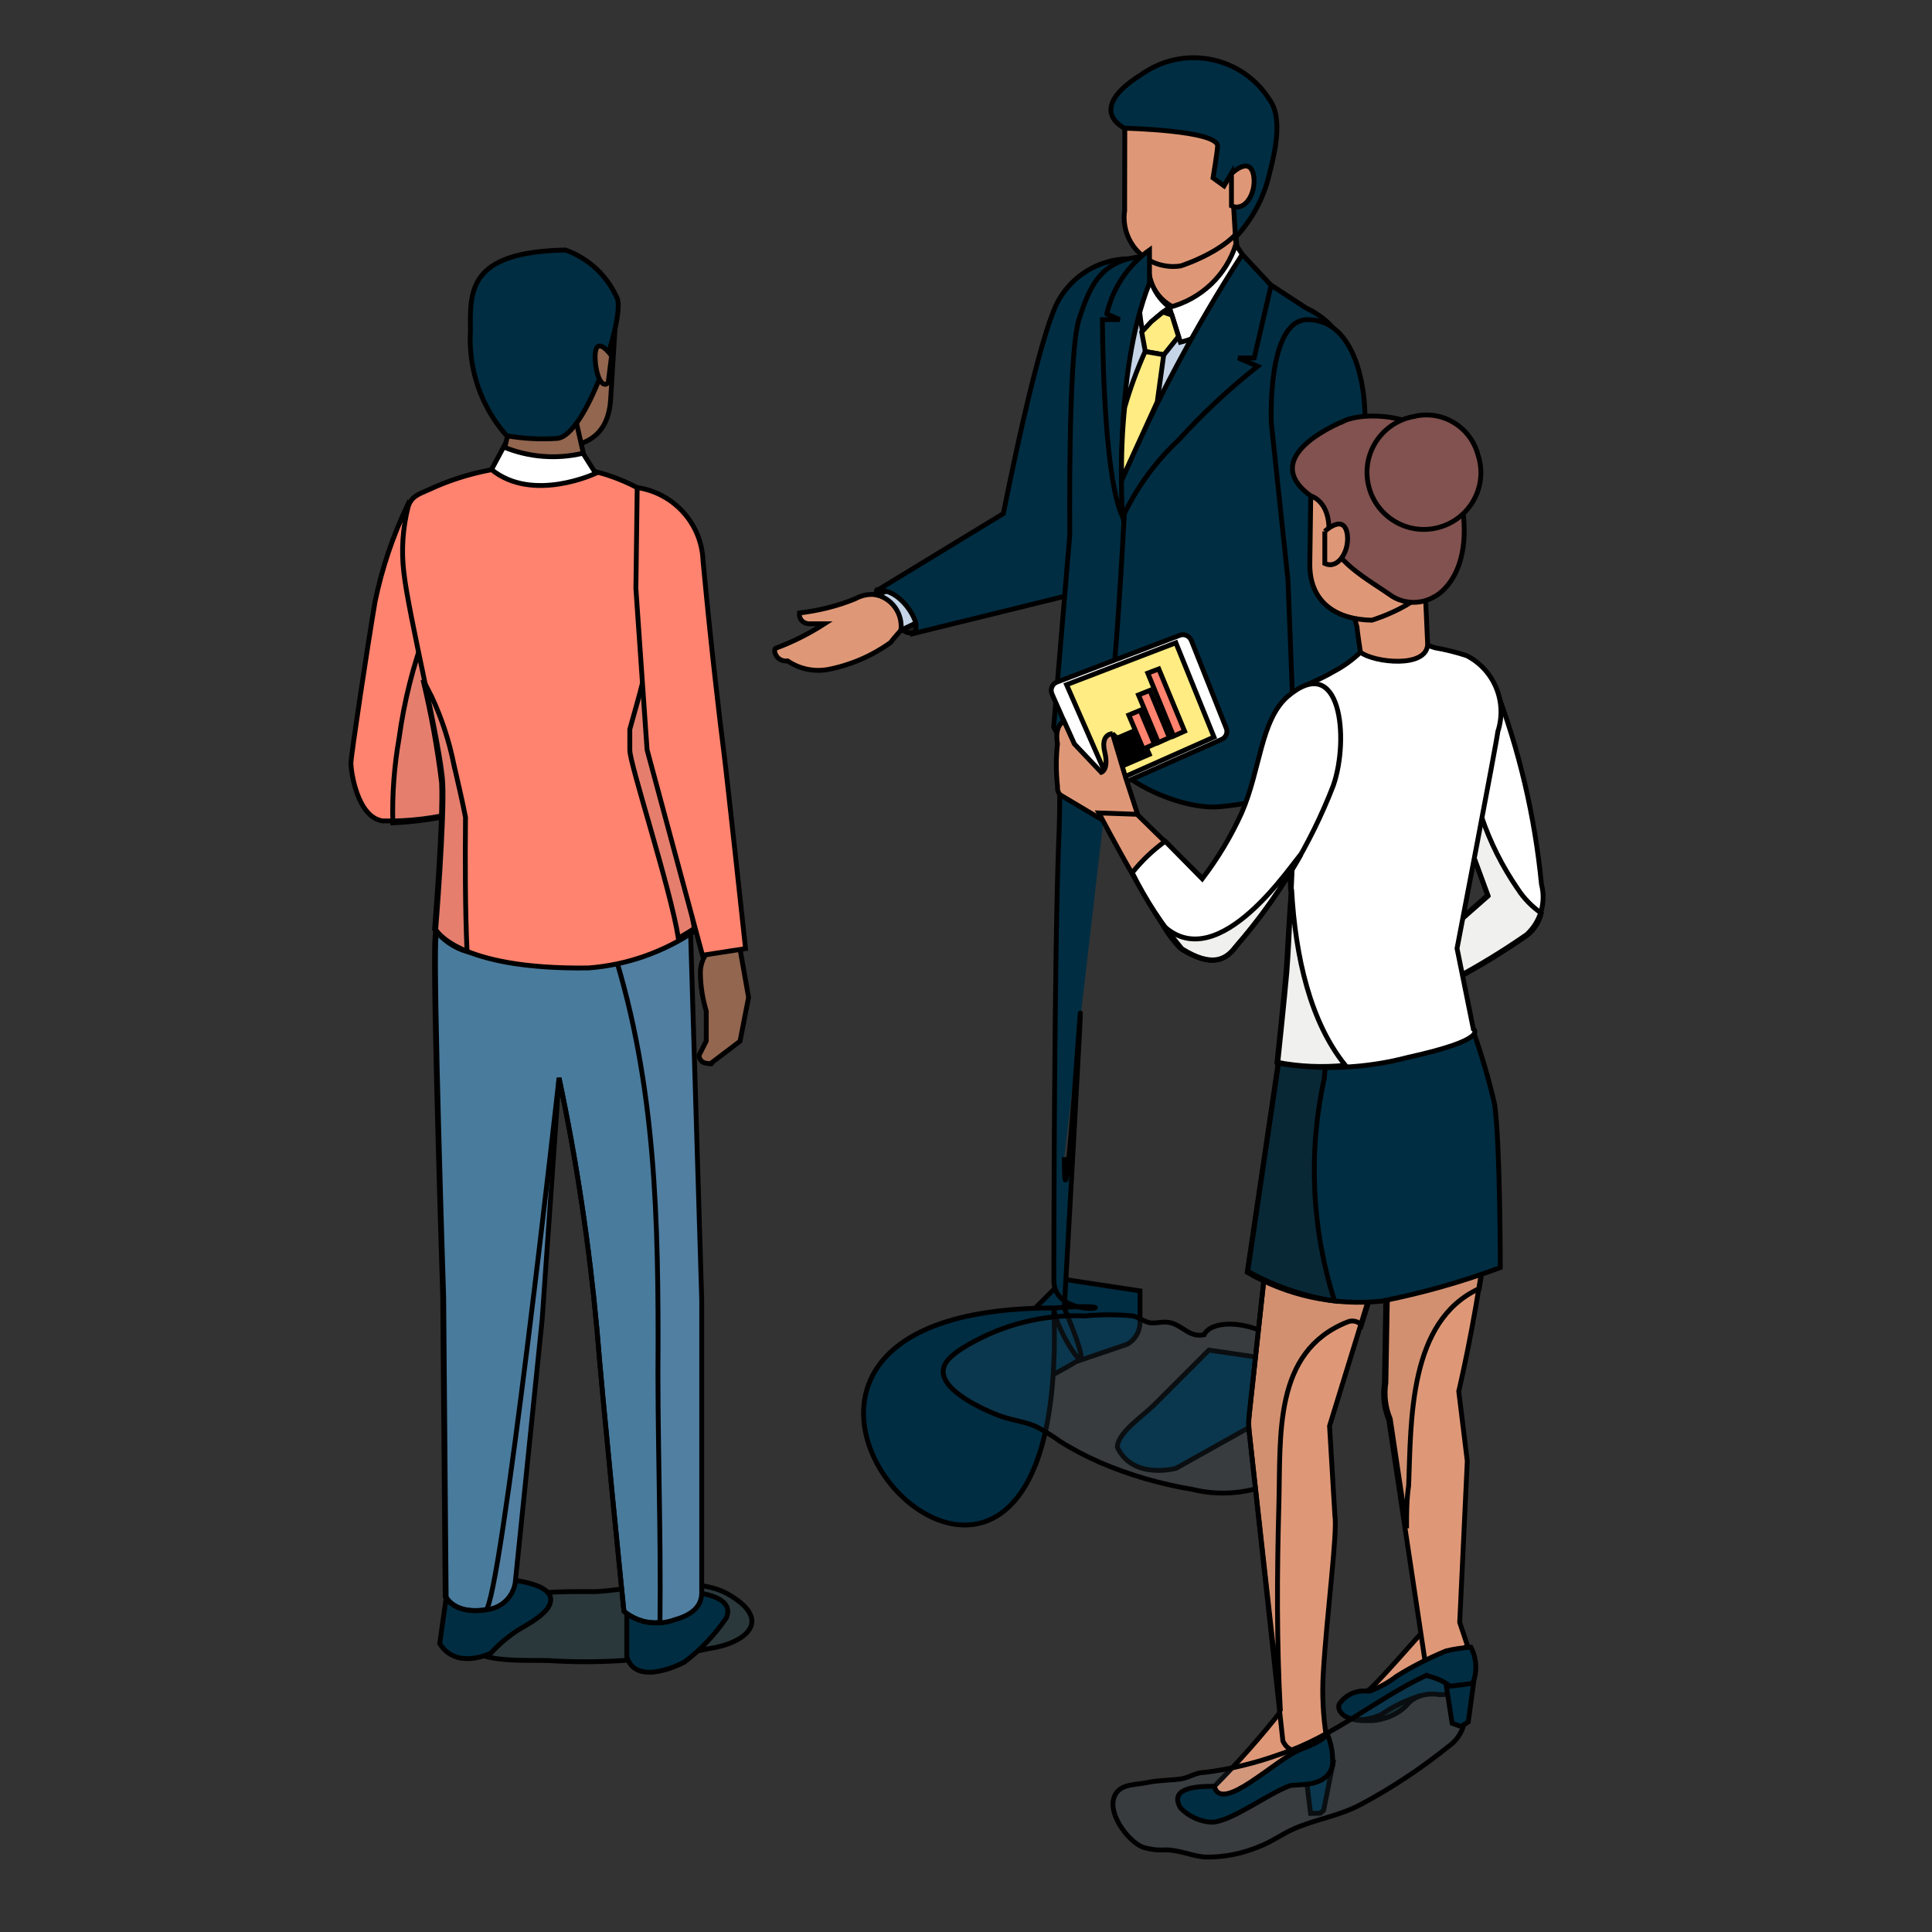 <svg width="400" height="400" xmlns="http://www.w3.org/2000/svg">
 <rect width="100%" height="100%" fill="#333333" stroke="none"/>
 <g>
  <title>background</title>
  
 </g>
 <style type="text/css">.st0{fill:#B1C4D9;}
	.st1{opacity:0.3;}
	.st2{fill:#FFFFFF;}
	.st3{opacity:0.2;}
	.st4{opacity:0.4;}
	.st5{fill:#002D42;}
	.st6{fill:#09425E;}
	.st7{fill:#517FA2;}
	.st8{fill:#92B3CB;}
	.st9{opacity:0.5;fill:#92B3CB;enable-background:new    ;}
	.st10{fill:#FF836E;}
	.st11{fill:#C5D5E7;}
	.st12{fill:url(#SVGID_1_);}
	.st13{fill:#E8EEF5;}
	.st14{opacity:0.1;fill:#6C90B1;enable-background:new    ;}
	.st15{fill:#FCB698;}
	.st16{opacity:0.2;fill:#6C90B1;enable-background:new    ;}
	.st17{fill:#8F644D;}
	.st18{fill:#DF9877;}
	.st19{fill:#FFEC83;}
	.st20{opacity:0.4;fill:#FFFFFF;enable-background:new    ;}
	.st21{opacity:0.5;fill:#FFFFFF;enable-background:new    ;}
	.st22{fill:#7D9FB9;}
	.st23{fill:#00272E;}
	.st24{fill:#575756;}
	.st25{fill:#B14D50;}
	.st26{fill:#F7B7A9;}
	.st27{fill:#D95E62;}
	.st28{fill:#D5E0EE;}
	.st29{fill:#EAAEA0;}
	.st30{fill:#CE994A;}
	.st31{fill:url(#SVGID_2_);}
	.st32{fill:#F1F5F9;}
	.st33{clip-path:url(#SVGID_4_);}
	.st34{fill:#DE6049;}
	.st35{fill:#81524F;}
	.st36{fill:url(#SVGID_5_);}
	.st37{fill:#212121;}
	.st38{clip-path:url(#SVGID_7_);}
	.st39{clip-path:url(#SVGID_9_);}
	.st40{clip-path:url(#SVGID_11_);}
	.st41{fill:#D6E6ED;}
	.st42{fill:#5498B4;}
	.st43{opacity:0.1;fill:#FFFFFF;enable-background:new    ;}
	.st44{fill:#003D57;}
	.st45{fill:#EC6550;}
	.st46{fill:url(#SVGID_12_);}
	.st47{fill:#F4AF99;}
	.st48{fill:#EDBF7A;}
	.st49{fill:#0D343A;}
	.st50{fill:#FDD663;}
	.st51{fill:#306D93;}
	.st52{opacity:0.2;fill:#1D1D1B;enable-background:new    ;}
	.st53{opacity:0.07;fill:#1D1D1B;enable-background:new    ;}
	.st54{fill:#787878;}
	.st55{fill:#92664F;}
	.st56{opacity:0.07;enable-background:new    ;}
	.st57{fill:url(#SVGID_13_);}
	.st58{fill:#C5D9DE;}
	.st59{fill:#E9EFF6;}
	.st60{clip-path:url(#SVGID_15_);}
	.st61{opacity:0.1;fill:#00586C;enable-background:new    ;}
	.st62{fill:#93BAC1;}
	.st63{fill:#335D64;}
	.st64{fill:#1A1A1A;}
	.st65{fill:#0E2526;}
	.st66{opacity:0.3;fill:#1D1D1B;enable-background:new    ;}
	.st67{opacity:0.15;fill:#00586C;enable-background:new    ;}
#a
{
   
}
@keyframes adiamondScale {
    0%   { transform: scale(0); }
    
    
    1% { transform: scale(01); }
}
#b
{
 
}
@keyframes b {
    0%   { transform: scale(0); }
    1%   { transform: scale(0); }
    
    2% { transform: scale(01); }
}
#ch3h
{
  
}
@keyframes ch3h {
    100%{transform: rotateZ(7deg);}
}
#ch3a1
{
    animation-name: ch3a1;
    animation-duration: 1.5s;
    animation-iteration-count: infinite;
    animation-direction: alternate;
    transform-origin: top;
    transform-box: fill-box;
}
@keyframes ch3a1 {
    100%{transform: rotateZ(10deg);}

}

#c,#c1
{
   
}
@keyframes b {
    0%   { transform: scale(0); }
    1%   { transform: scale(0); }
    
    2% { transform: scale(01); }
}
#d,#d1
{
    
}
@keyframes d {
    0%   { transform: scale(0); }
    2.5%   { transform: scale(0); }
    
    3% { transform: scale(01); }
}
#ch1a
{
    animation-name: ch1a;
    animation-duration: s;
    animation-iteration-count: infinite;
    animation-direction: alternate;
    transform-origin: left 10%;
    transform-box: fill-box;
}
@keyframes ch1a {
10%   { transform: rotateZ(0deg); }
100%   { transform: rotateZ(10deg); }

}
#e
{
    ox;
}
@keyframes e {
    0%   { transform: scale(0); }
    3%   { transform: scale(0); }
    
    3.5% { transform: scale(01); }
}
#ch2a
{
    animation-name: ch2a;
    animation-duration: 1.5s;
    animation-iteration-count: infinite;
    animation-direction: alternate;
    transform-origin: top;
    transform-box: fill-box;
}
@keyframes ch2a {
    100%{transform: rotateZ(10deg);}

}

#g,#g1
{
    
}
@keyframes g {
    0%   { transform: scale(0); }
    3%   { transform: scale(0); }
    
    3.5% { transform: scale(01); }
}
#f
{
  
}
@keyframes e {
    0%   { transform: scale(0); }
    3%   { transform: scale(0); }
    
    3.5% { transform: scale(01); }
}
#bulb  {
    animation-name: cdiamondOpacity;
    animation-duration:  0;
    animation-direction: alternate;
    animation-iteration-count: infinite;
    animation-timing-function: ease-in-out;
    
}


@keyframes cdiamondOpacity {
    0%   { opacity: .8; }
    50%   { opacity: .3; }
    60%   { opacity: 1; }
    70%   { opacity: .3;}
    100%   { opacity: 1; }

}
#j
{
    
}
@keyframes j {
    0%   { transform: scale(0); }
    3%   { transform: scale(0); }
    
    3.5% { transform: scale(01); }
}
#k
{
  
}
@keyframes k {
    0%   { transform: scale(0); }
    3%   { transform: scale(0); }
    
    3.5% { transform: scale(01); }
}
#qq {
    stroke-dasharray: 500px;
    stroke-dashoffset: 500px;
 
 }
   @keyframes qq{
       
       from{
           stroke-dashoffset:100;}
}
#h,#h1
{
  
}
@keyframes i {
    0%   { transform: scale(0); }
    3.5%   { transform: scale(0); }
    
    4% { transform: scale(01); }
}
#i,#i1
{
  
}
@keyframes i1 {
    0%   { transform: scale(0); }
    4%   { transform: scale(0); }
    
    4.5% { transform: scale(01); }
}
#s
{
   
}
@keyframes s {
    0%   { transform: scale(0); }
    4.5%   { transform: scale(0); }
    
    5% { transform: scale(01); }
}
#u{
  
}
@keyframes s {
    0%   { transform: scale(0); }
    5%   { transform: scale(0); }
    
    5.4% { transform: scale(01); }
}
#ch4h
{
    
}
@keyframes ch4h {
    100%{transform: rotateZ(4deg);}
}
#ch4a
{
    animation-name: ch4a;
    animation-duration: 1.5s;
    animation-iteration-count: infinite;
    animation-direction: alternate;
    transform-origin: top;
    transform-box: fill-box;
}
@keyframes ch4a {
    0%{transform: rotateZ(0deg);}
    40%{transform: rotateZ(0deg);}
    100%{transform: rotateZ(5deg);}

}
#ch5a1
{
    animation-name: ch5a;
    animation-duration: 1.5s;
    animation-iteration-count: infinite;
    animation-direction: alternate;
    transform-origin: right top;
    transform-box: fill-box;
}
@keyframes ch5a {
    0%{transform: rotateZ(0deg);}
    40%{transform: rotateZ(0deg);}
    100%{transform: rotateZ(-25deg);}

}
#ch6h
{
   
}
@keyframes ch6h {
    100%{transform: rotateZ(-6deg);}
}
#m
{
   
}
@keyframes m {
    0%   { transform: scale(0); }
    5.4%   { transform: scale(0); }
    
    5.8% { transform: scale(01); }
}
#n
{
    
}
@keyframes n {
    0%   { transform: scale(0); }
    6.2%   { transform: scale(0); }
    
    6.6% { transform: scale(01); }
}
#l
{
   
}
@keyframes l {
    0%   { transform: scale(0); }
    6.2%   { transform: scale(0); }
    
    6.6% { transform: scale(01); }
}
#o
{
    
}
@keyframes o {
    0%   { transform: scale(0); }
    6.6%   { transform: scale(0); }
    
    7% { transform: scale(01); }
}
#a2
{
    
}
@keyframes a2 {
    0%   { transform: scale(0); }
    6.6%   { transform: scale(0); }
    
    7% { transform: scale(01); }
}
#t
{
   
}
@keyframes t {
    0%   { transform: scale(0); }
    7%   { transform: scale(0); }
    
    7.4% { transform: scale(01); }
}
#v,#v1
{
   
}
@keyframes v {
    0%   { transform: scale(0); }
    7.4%   { transform: scale(0); }
    
    7.8% { transform: scale(01); }
}
#s2
{
   
}
@keyframes s2 {
    0%   { transform: scale(0); }
    7.6%   { transform: scale(0); }
    
    8% { transform: scale(01); }
}
#w,#w1
{
    
}
@keyframes w {
    0%   { transform: scale(0); }
    7.8%   { transform: scale(0); }
    
    8.2% { transform: scale(01); }
}
#r
{
    
}
@keyframes r {
    0%   { transform: scale(0); }
    8%   { transform: scale(0); }
    
    8.4% { transform: scale(01); }
}
#text5
{
   
}
@keyframes text5 {
    0%   { transform: scale(0); }
    8.4%   { transform: scale(0); }
    
    8.8% { transform: scale(01); }
}
#x,#x1
{
  
  
}
@keyframes x {
    0%   { transform: scale(0); }
    8.2%   { transform: scale(0); }
    
    8.6% { transform: scale(01); }
}
#y,#y1
{
 
}
@keyframes y {
    0%   { transform: scale(0); }
    8.2%   { transform: scale(0); }
    
    8.6% { transform: scale(01); }
}
#ch6
{
   
}
@keyframes ch6 {
    0%   { transform: scale(0); }
    8.5%   { transform: scale(0); }
    
    8.8% { transform: scale(01); }
}
#mm
{
   
}
@keyframes mm {
    0%   { transform: scale(0); }
    8.2%   { transform: scale(0); }
    
    8.6% { transform: scale(01); }
}
#graph1
{
    
}
@keyframes gh1 {
    0%   { transform: translate(0px); }
    8.2%   { transform: translate(0px); }
    
    8.6% { transform: translate(10px, 10px); }
    20.6% { transform: translate(10px, 10px); }
    100%   { transform: translate(0px,0px); }
}
#ph2
{
   
}
@keyframes ph2 {
    0%   { transform: translateY(-20px); }
    8.2%   { transform: translateY(-20px); }
    
    8.6% { transform: translateY(10px); }
    20.6% { transform: translateY(10px); }
    100%   { transform: translateY(-20px); }
}

#mm1
{
   
}
@keyframes mm1 {
    0%   { transform: scale(0); }
    9%   { transform: scale(0); }
    
    9.4% { transform: scale(01); }
}
#mm2
{
    
}
@keyframes mm2 {
    0%   { transform: scale(0); }
    9.4%   { transform: scale(0); }
    
    9.8% { transform: scale(01); }
}
#mm3
{
    
}
@keyframes mm3 {
    0%   { transform: scale(0); }
    9.8%   { transform: scale(0); }
    
    10.2% { transform: scale(01); }
}
#ch7
{
   
}
@keyframes ch7 {
    0%   { transform: scale(0); }
    8.6%   { transform: scale(0); }
    
    9% { transform: scale(01); }
}
#nnarm
{
    animation: nnarm 1.5s linear infinite;
    animation-direction: alternate;
    transform-origin: left right;
    transform-box: fill-box;
}
@keyframes nnarm {
    100%{transform: rotateZ(-6deg);}
}
#nnhead
{
  
}
@keyframes nnhead {
    100%{transform: rotateZ(6deg);}
}
#ch8
{
   
}
@keyframes ch8 {
    0%   { transform: scale(0); }
    9%   { transform: scale(0); }
    
    9.4% { transform: scale(01); }
}
#line91 {
    stroke-dasharray: 800px;
    stroke-dashoffset: 800px;
     
     animation: line91  linear  infinite ;
 }
   @keyframes line91{
       
       from{
           stroke-dashoffset:100;}
}
#line66 {

    stroke-dasharray: 800px;
    stroke-dashoffset: 800px;
     
     animation: line66 20s  linear  infinite ;
 }
   @keyframes line66{
       
       from{
           stroke-dashoffset:100;}
          
}
#line88 {
    stroke-dasharray: 800px;
    stroke-dashoffset: 800px;
     
     animation: line88  linear  infinite ;
 }
   @keyframes line88{
       
       from{
           stroke-dashoffset:100;}
}
#line22 {
    stroke-dasharray: 800px;
    stroke-dashoffset: 800px;
     
     animation: line22  linear  infinite ;
 }
   @keyframes line22{
       
       from{
           stroke-dashoffset:100;}
}
#line77 {
    stroke-dasharray: 800px;
    stroke-dashoffset: 800px;
     
     animation: line77  linear  infinite ;
 }
   @keyframes line77{
       
       from{
           stroke-dashoffset:100;}
}

#pg1
{
  
}
@keyframes ph1 {
    0%   { transform: scale(0); }
    9.4%   { transform: scale(0); }
    
    9.8% { transform: scale(01); }
}
#ch8a,#ch8a2
{
    animation-name: ch8a;
    animation-duration: ;
    animation-fill-mode: forwards;
    animation-direction: alternate;
    transform-origin: left top;
    transform-box: fill-box;
}
@keyframes ch8a {
    0%{transform: rotateZ(0deg);}
    11%{transform: rotateZ(0deg);}
    15%{transform: rotateZ(-8deg);}
    20%{transform: rotateZ(-8deg);}
    25%{transform: rotateZ(0deg);}
    30%{transform: rotateZ(0deg);}
    35%{transform: rotateZ(-8deg);}
    40%{transform: rotateZ(-8deg);}
    45%{transform: rotateZ(0deg);}
    50%{transform: rotateZ(0deg);}
    55%{transform: rotateZ(-8deg);}
    60%{transform: rotateZ(-8deg);}
    65%{transform: rotateZ(0deg);}
    70%{transform: rotateZ(0deg);}
    75%{transform: rotateZ(-8deg);}
    80%{transform: rotateZ(-8deg);}
    85%{transform: rotateZ(0deg);}
    90%{transform: rotateZ(0deg);}
    
    

}
#pg4
{
    
}
@keyframes ph4 {
    0%   { transform: scale(0); }
    10.6%   { transform: scale(0); }
    
    11.4% { transform: scale(01); }
    15%{transform: translateY(-3.6px);}
    20%{transform: translateY(-3.6px);}
    25%{transform: translateY(0px);}
    30%{transform: translateY(0px);}
    35%{transform: translateY(-3.6px);}
    40%{transform: translateY(-3.6px);}
    45%{transform: translateY(0px);}
    50%{transform: translateY(0px);}
    55%{transform: translateY(-3.6px);}
    60%{transform: translateY(-3.6px);}
    65%{transform: translateY(0px);}
    70%{transform: translateY(0px);}
    75%{transform: translateY(-3.6px);}
    80%{transform: translateY(-3.6px);}
    85%{transform: translateY(0px);}
    90%{transform: translateY(0px);}

}

#pg2
{
    
}
@keyframes ph2 {
    0%   { transform: scale(0); }
    10%   { transform: scale(0); }
    
    10.4% { transform: scale(01); }
}
#pg3
{
   
}
@keyframes ph3 {
    0%   { transform: scale(0); }
    10.2%   { transform: scale(0); }
    
    10.7% { transform: scale(01); }
}

#q1
{
  
}
@keyframes q1 {
    0%   { transform: scale(0); }
    9.8%   { transform: scale(0); }
    
    10.2% { transform: scale(01); }
}
#z
{
    
}
@keyframes z {
    0%   { transform: scale(0); }
    9.4%   { transform: scale(0); }
    
    9.8% { transform: scale(01); }
}
#a4,#aa1
{

}
@keyframes a4 {
    0%   { transform: scale(0); }
    9.8%   { transform: scale(0); }
    
    10.2% { transform: scale(01); }
}

#b4,#ab1
{
    
}
@keyframes b4 {
    0%   { transform: scale(0); }
    10.2%   { transform: scale(0); }
    
    10.6% { transform: scale(01); }
}

#c4,#ac1
{
    
}
@keyframes c4 {
    0%   { transform: scale(0); }
    10.6%   { transform: scale(0); }
    
    11% { transform: scale(01); }
}
#ee
{
    a
}
@keyframes ee {
    0%   { transform: scale(0); }
    9.8%   { transform: scale(0); }
    
    10.2% { transform: scale(01); }
}
#ff
{
  
}
@keyframes ff {
    0%   { transform: scale(0); }
    10.2%   { transform: scale(0); }
    
    10.6% { transform: scale(01); }
}
#ee1
{
    animation-name: ee1;
    animation-duration: ;
    animation-timing-function: ease-out;
   animation-fill-mode: forwards;
    transform-origin: center;
    transform-box: fill-box;
}
@keyframes ee1 {
    0%   { transform: scale(0); }
    10.6%   { transform: scale(0); }
    
    11% { transform: scale(01); }
}
#e4
{
    animation-name: e4;
    animation-duration: ;
    animation-timing-function: ease-out;
   animation-fill-mode: forwards;
    transform-origin: center;
    transform-box: fill-box;
}
@keyframes e4 {
    0%   { transform: scale(0); }
    10.6%   { transform: scale(0); }
    
    11% { transform: scale(01); }
}
#ee2
{
    animation-name: ee2;
    animation-duration: ;
    animation-timing-function: ease-out;
   animation-iteration-count: infinite;
    transform-origin: center;
    transform-box: fill-box;
}
@keyframes ee2 {
    0%   { transform: scale(0); }
    11%   { transform: scale(0); }
    
    11.4% { transform: scale(01); }
    40%   { transform: scale(1); }
    41%   { transform: scale(0); }
    
    45% { transform: scale(0); }
    46%   { transform: scale(1); }
    60%   { transform: scale(1); }
    61%   { transform: scale(0); }
    70%   { transform: scale(0); }
    71%   { transform: scale(1); }
    80%   { transform: scale(1); }
    81%   { transform: scale(0); }
    90%   { transform: scale(0); }
    91%   { transform: scale(1); }
    
    100% { transform: scale(1); }
}
#d4
{
    animation-name: d4;
    animation-duration: ;
    animation-timing-function: ease-out;
   animation-fill-mode: forwards;
    transform-origin: center;
    transform-box: fill-box;
}
@keyframes d4 {
    0%   { transform: scale(0); }
    11%   { transform: scale(0); }
    
    11.4% { transform: scale(01); }
}
#ee3
{
    animation-name: ee3;
    animation-duration: ;
    animation-timing-function: ease-out;
   animation-fill-mode: forwards;
    transform-origin: center;
    transform-box: fill-box;
}
@keyframes ee3 {
    0%   { transform: scale(0); }
    11.4%   { transform: scale(0); }
    
    11.8% { transform: scale(01); }
}
#f4
{
    animation-name: f4;
    animation-duration: ;
    animation-timing-function: ease-out;
   animation-fill-mode: forwards;
    transform-origin: center;
    transform-box: fill-box;
}
@keyframes f4 {
    0%   { transform: scale(0); }
    11.4%   { transform: scale(0); }
    
    11.8% { transform: scale(01); }
}
#mm4
{
    animation-name: mm4;
    animation-duration: ;
    animation-timing-function: ease-out;
   animation-fill-mode: forwards;
    transform-origin: center;
    transform-box: fill-box;
}
@keyframes mm4 {
    0%   { transform: scale(0); }
    11.4%   { transform: scale(0); }
    
    11.8% { transform: scale(01); }
}
#ee4
{
    animation-name: ee4;
    animation-duration: ;
    animation-timing-function: ease-out;
   animation-fill-mode: forwards;
    transform-origin: center;
    transform-box: fill-box;
}
@keyframes ee4 {
    0%   { transform: scale(0); }
    11.8%   { transform: scale(0); }
    
    12.2% { transform: scale(01); }
}
#g4
{
    animation-name: g4;
    animation-duration: ;
    animation-timing-function: ease-out;
   animation-fill-mode: forwards;
    transform-origin: center;
    transform-box: fill-box;
}
@keyframes g4 {
    0%   { transform: scale(0); }
    11.8%   { transform: scale(0); }
    
    12.2% { transform: scale(01); }
}
#ee5
{
    animation-name: ee5;
    animation-duration: ;
    animation-timing-function: ease-out;
   animation-fill-mode: forwards;
    transform-origin: center;
    transform-box: fill-box;
}
@keyframes ee5 {
    0%   { transform: scale(0); }
    12.6%   { transform: scale(0); }
    
    13% { transform: scale(01); }
}
#text2
{
    animation-name: text2;
    animation-duration: ;
    animation-timing-function: ease-out;
   animation-fill-mode: forwards;
    transform-origin: center;
    transform-box: fill-box;
}
@keyframes text2 {
    0%   { transform: scale(0); }
    12.6%   { transform: scale(0); }
    
    13% { transform: scale(01); }
}
#text22
{
    animation-name: text22;
    animation-duration: ;
    animation-timing-function: ease-out;
   animation-fill-mode: forwards;
    transform-origin: center;
    transform-box: fill-box;
}
@keyframes text22 {
    0%   { transform: scale(0); }
    13%   { transform: scale(0); }
    
    13.4% { transform: scale(01); }
}
#ee6
{
    animation-name: ee6;
    animation-duration: ;
    animation-timing-function: ease-out;
   animation-iteration-count: infinite;
    transform-origin: center;
    transform-box: fill-box;
}
@keyframes ee6 {
    0%   { transform: scale(0); }
    13.4%   { transform: scale(0); }
    
    13.8% { transform: scale(01); }
    30%   { transform: scale(1); }
    31%   { transform: scale(0); }
    
    35% { transform: scale(0); }
    36%   { transform: scale(1); }
    50%   { transform: scale(1); }
    51%   { transform: scale(0); }
    60%   { transform: scale(0); }
    61%   { transform: scale(1); }
    70%   { transform: scale(1); }
    71%   { transform: scale(0); }
    80%   { transform: scale(0); }
    81%   { transform: scale(1); }
    
    100% { transform: scale(1); }
}
#h4
{
    animation-name: h4;
    animation-duration: ;
    animation-timing-function: ease-out;
   animation-fill-mode: forwards;
    transform-origin: center;
    transform-box: fill-box;
}
@keyframes h4 {
    0%   { transform: scale(0); }
    13.4%   { transform: scale(0); }
    
    13.8% { transform: scale(01); }
}
#i4
{
    animation-name: i4;
    animation-duration: ;
    animation-timing-function: ease-out;
   animation-fill-mode: forwards;
    transform-origin: center;
    transform-box: fill-box;
}
@keyframes i4 {
    0%   { transform: scale(0); }
    13.8%   { transform: scale(0); }
    
    14.2% { transform: scale(01); }
}
#m4
{
    animation-name: m4;
    animation-duration: ;
    animation-timing-function: ease-out;
   animation-fill-mode: forwards;
    transform-origin: center;
    transform-box: fill-box;
}
@keyframes m4 {
    0%   { transform: scale(0); }
    14.2%   { transform: scale(0); }
    
    14.6% { transform: scale(01); }
}
#n4
{
    animation-name: n4;
    animation-duration: ;
    animation-timing-function: ease-out;
   animation-fill-mode: forwards;
    transform-origin: center;
    transform-box: fill-box;
}
@keyframes n4 {
    0%   { transform: scale(0); }
    14.6%   { transform: scale(0); }
    
    15% { transform: scale(01); }
}
#o4
{
    animation-name: o4;
    animation-duration: ;
    animation-timing-function: ease-out;
   animation-fill-mode: forwards;
    transform-origin: center;
    transform-box: fill-box;
}
@keyframes o4 {
    0%   { transform: scale(0); }
    15%   { transform: scale(0); }
    
    15.4% { transform: scale(01); }
}
#j4
{
    animation-name: j4;
    animation-duration: ;
    animation-timing-function: ease-out;
   animation-fill-mode: forwards;
    transform-origin: center;
    transform-box: fill-box;
}
@keyframes j4 {
    0%   { transform: scale(0); }
    15.6%   { transform: scale(0); }
    
    16.2% { transform: scale(01); }
}
#l4
{
    animation-name: l4;
    animation-duration: ;
    animation-iteration-count: infinite;
   animation-fill-mode: forwards;
    transform-origin: center;
    transform-box: fill-box;
}
@keyframes l4 {
    0%   { transform: scale(0); }
    16.2%   { transform: scale(0); }
    
    16.8% { transform: scale(1); }
    40%   { transform: scale(1); }
    41%   { transform: scale(0); }
    
    45% { transform: scale(0); }
    46%   { transform: scale(1); }
    60%   { transform: scale(1); }
    61%   { transform: scale(0); }
    70%   { transform: scale(0); }
    71%   { transform: scale(1); }
    80%   { transform: scale(1); }
    81%   { transform: scale(0); }
    90%   { transform: scale(0); }
    91%   { transform: scale(1); }
    
    100% { transform: scale(1); }
}
#k4
{
    animation-name: k4;
    animation-duration: ;
    animation-timing-function: ease-out;
  animation-iteration-count: infinite;
    transform-origin: center;
    transform-box: fill-box;
}
@keyframes k4 {
    0%   { transform: scale(0); }
    16.8%   { transform: scale(0); }
    
    17.4% { transform: scale(01); }
    30%   { transform: scale(1); }
    31%   { transform: scale(0); }
    
    35% { transform: scale(0); }
    36%   { transform: scale(1); }
    50%   { transform: scale(1); }
    51%   { transform: scale(0); }
    60%   { transform: scale(0); }
    61%   { transform: scale(1); }
    70%   { transform: scale(1); }
    71%   { transform: scale(0); }
    80%   { transform: scale(0); }
    81%   { transform: scale(1); }
    
    100% { transform: scale(1); }
}
#v4
{
    animation-name: v4;
    animation-duration: ;
    animation-timing-function: ease-out;
   animation-fill-mode: forwards;
    transform-origin: center;
    transform-box: fill-box;
}
@keyframes v4 {
    0%   { transform: scale(0); }
    17.4%   { transform: scale(0); }
    
    18% { transform: scale(01); }
}
#p4
{
   animation: q4  ease-out forwards  ;
    transform-origin: center;
    transform-box: fill-box;
}
@keyframes p4 {
    0%   { transform: scale(0); }
    18%   { transform: scale(0); }
    
    18.6% { transform: scale(01); }
}
#t4
{
   animation: q4  ease-out forwards  ;
    transform-origin: center;
    transform-box: fill-box;
}
@keyframes t4 {
    0%   { transform: scale(0); }
    18.6%   { transform: scale(0); }
    
    19.2% { transform: scale(01); }
}
#r4
{
  animation: q4  ease-out forwards  ;
    transform-origin: center;
    transform-box: fill-box;
}
@keyframes r4 {
    0%   { transform: scale(0); }
    18.6%   { transform: scale(0); }
    
    19.2% { transform: scale(01); }
}
#q4
{
   animation: q4  ease-out forwards  ;
    transform-origin: center;
    transform-box: fill-box;
}
@keyframes q4 {
    0%   { transform: scale(0); }
    19.2%   { transform: scale(0); }
    
    19.8% { transform: scale(01); }
}
#s4
{
   animation-fill-mode: forwards; ;
    transform-origin: center;
    transform-box: fill-box;
}
@keyframes s4 {
    0%   { transform: scale(0); }
    19.8%   { transform: scale(0); }
    
    20.4% { transform: scale(01); }
}
#u4
{
   animation-fill-mode: forwards; ;
    transform-origin: center;
    transform-box: fill-box;
}
@keyframes u4 {
    0%   { transform: scale(0); }
    20.4%   { transform: scale(0); }
    
    21% { transform: scale(01); }
}
#text3
{
   animation-fill-mode: forwards;te  ;
    transform-origin: center;
    transform-box: fill-box;
}
@keyframes text3 {
    0%   { transform: scale(0); }
    21.6%   { transform: scale(0); }
    
    22.2% { transform: scale(01); }
}
#text33
{
   animation-fill-mode: forwards;ite  ;
    transform-origin: center;
    transform-box: fill-box;
}
@keyframes text33 {
    0%   { transform: scale(0); }
    22.2%   { transform: scale(0); }
    
    22.8% { transform: scale(01); }
}
#ii
{
    x;
}
@keyframes ii {
    0%   { transform: scale(0); }
    11%   { transform: scale(0); }
    
    11.4% { transform: scale(01); }
}


#jj
{
   
}
@keyframes jj {
    0%   { transform: scale(0); }
    11.4%   { transform: scale(0); }
    
    11.8% { transform: scale(01); }
}
#jjarm
{
    animation: jjarm 1.5s linear infinite;
    animation-direction: alternate;
    transform-origin: right;
    transform-box: fill-box;
}
@keyframes jjarm {
    70%{transform: rotateZ(10deg);}
    100%{transform: rotateZ(10deg);}
}
#kkarm
{
    animation: kkarm 1.5s linear infinite;
    animation-direction: alternate;
    transform-origin: right top;
    transform-box: fill-box;
}
@keyframes kkarm {
    80%{transform: rotateZ(8deg);}
    100%{transform: rotateZ(8deg);}
}
#kk
{
   
}
@keyframes kk {
    0%   { transform: scale(0); }
    11.8%   { transform: scale(0); }
    
    12.2% { transform: scale(01); }
}
#ch9
{
    
}
@keyframes kk {
    0%   { transform: scale(0); }
    12.2%   { transform: scale(0); }
    
    12.6% { transform: scale(01); }
}
#ch9arm

{
    animation-name: ch9a;
    animation-duration: 1.5s;
    animation-iteration-count: infinite;
    animation-direction: alternate;
    transform-origin:  top top;
    transform-box: fill-box;
}
@keyframes ch9a {
    0%{transform: rotateZ(0deg);}
    40%{transform: rotateZ(0deg);}
    80%{transform: rotateZ(10deg);}
    100%{transform: rotateZ(10deg);}

}
#ch10arm
{
    animation-name: ch10a;
    animation-duration: 1.5s;
    animation-iteration-count: infinite;
    animation-direction: alternate;
    transform-origin: right top;
    transform-box: fill-box;
}
@keyframes ch10a {
    0%{transform: rotateZ(0deg);}
    40%{transform: rotateZ(0deg);}
    80%{transform: rotateZ(-10deg);}
    100%{transform: rotateZ(-10deg);}

}
#n4a
{
    animation-name: n4a;
    animation-duration: 2s;
    animation-iteration-count: infinite;
    animation-direction: alternate;
    transform-origin: right top;
    transform-box: fill-box;
}
@keyframes n4a {
    0%{transform: rotateZ(0deg);}
    40%{transform: rotateZ(0deg);}
    70%{transform: rotateZ(-10deg);}
    100%{transform: rotateZ(-10deg);}

}

#table1
{
  
}
@keyframes kk {
    0%   { transform: scale(0); }
    12.2%   { transform: scale(0); }
    
    12.6% { transform: scale(01); }
}
#aa
{
   
}
@keyframes aa {
    0%   { transform: scale(0); }
    12.2%   { transform: scale(0); }
    
    12.6% { transform: scale(01); }
}
#mobile
{
    
}
@keyframes mobile {
    0%   { transform: scale(0); }
    12.2%   { transform: scale(0); }
    
    12.6% { transform: scale(01); }
}
#ff2
{
   
}
@keyframes ff2 {
    0%   { transform: scale(0); }
    12.2%   { transform: scale(0); }
    
    12.6% { transform: scale(01); }
}
#ff1
{
   
}
@keyframes ff1 {
    0%   { transform: scale(0); }
    12.6%   { transform: scale(0); }
    
    13% { transform: scale(01); }
}
#ch10
{
    
}
@keyframes ch10 {
    0%   { transform: scale(0); }
    12.2%   { transform: scale(0); }
    
    12.6% { transform: scale(01); }
}
#ch11h
{
    
}
@keyframes ch11h {
   
    100%{transform: rotateZ(6deg);}
}
#ch11
{
    
}
@keyframes ch11 {
    0%   { transform: scale(0); }
    12.6%   { transform: scale(0); }
    
    13% { transform: scale(01); }
}
#ch12
{
    
}
@keyframes ch12 {
    0%   { transform: scale(0); }
    13%   { transform: scale(0); }
    
    13.4% { transform: scale(01); }
}
#ch12h
{
    
}
@keyframes ch12h {
   
    100%{transform: rotateZ(-6deg);}
}
#ch13
{
    
}
@keyframes ch13 {
    0%   { transform: scale(0); }
    13.4%   { transform: scale(0); }
    
    13.8% { transform: scale(01); }
}
#ch13h
{
   
}
@keyframes ch13h {
   
    100%{transform: rotateZ(-7deg);}
}
#vv
{
   
}
@keyframes vv {
    0%   { transform: scale(0); }
    13.8%   { transform: scale(0); }
    
    14.2% { transform: scale(01); }
}
#table2
{
    
}
@keyframes table2 {
    0%   { transform: scale(0); }
    13.4%   { transform: scale(0); }
    
    13.8% { transform: scale(01); }
}
#ch14

{
    
}
@keyframes ch14 {
    0%   { transform: scale(0); }
    13.8%   { transform: scale(0); }
    
    14.2% { transform: scale(01); }
}
#ch14h
{
    
}
@keyframes ch14h {
   
    100%{transform: rotateZ(7deg);}
}
#ch15

{
   
}
@keyframes ch15 {
    0%   { transform: scale(0); }
    14.2%   { transform: scale(0); }
    
    14.6% { transform: scale(01); }
}
#ch15h
{
   
}
@keyframes ch15h {
   
    100%{transform: rotateZ(7deg);}
}
#ch15a2
{
    animation: ch15a2 1.5s linear infinite;
    animation-direction: alternate;
    transform-origin: top;
    transform-box: fill-box;
}
@keyframes ch15a2 {
    0%{transform: rotateZ(0deg);}
    20%{transform: rotateZ(0deg);}
    80%{transform: rotateZ(-7deg);}
   
    100%{transform: rotateZ(-7deg);}
}
#x7a
{
    animation: x7a 1.5s linear infinite;
    animation-direction: alternate;
    transform-origin: top;
    transform-box: fill-box;
}
@keyframes x7a {
    0%{transform: rotateZ(0deg);}
    20%{transform: rotateZ(0deg);}
    80%{transform: rotateZ(-12deg);}
    100%{transform: rotateZ(-12deg);}
}
#f4a
{
    animation: f4a 1.5s linear infinite;
    animation-direction: alternate;
    transform-origin: top;
    transform-box: fill-box;
}
@keyframes f4a {
    0%{transform: rotateZ(0deg);}
    20%{transform: rotateZ(0deg);}
    80%{transform: rotateZ(-12deg);}
    100%{transform: rotateZ(-12deg);}
}
#e4a1
{
    animation: e4a1 1.5s linear infinite;
    animation-direction: alternate;
    transform-origin: top right;
    transform-box: fill-box;
}
@keyframes e4a1 {
    0%{transform: rotateZ(0deg);}
    20%{transform: rotateZ(0deg);}
    80%{transform: rotateZ(-12deg);}
    100%{transform: rotateZ(-12deg);}
}
#e4a2
{
    animation: e4a2 1.5s linear infinite;
    animation-direction: alternate;
    transform-origin: top right;
    transform-box: fill-box;
}
@keyframes e4a2 {
    0%{transform: rotateZ(0deg);}
    20%{transform: rotateZ(0deg);}
    80%{transform: rotateZ(12deg);}
    100%{transform: rotateZ(12deg);}
}
#g4a
{
    animation: g4a 1.5s linear infinite;
    animation-direction: alternate;
    transform-origin: top;
    transform-box: fill-box;
}
@keyframes g4a {
    0%{transform: rotateZ(-5deg);}
    20%{transform: rotateZ(-5deg);}
    70%{transform: rotateZ(15deg);}
    100%{transform: rotateZ(15deg);}
}
#xx3a
{
    animation: xx3a 4s linear infinite;
    animation-direction: alternate;
    transform-origin: top left;
    transform-box: fill-box;
}
@keyframes xx3a {
   
    0%{transform: rotateZ(0deg);}
    20%{transform: rotateZ(0deg);}
    40%{transform: rotateZ(8deg);}
    80%{transform: rotateZ(8deg);}
    100%{transform: rotateZ(0deg);}
}
#ch13a
{
    animation: ch13a 4s linear infinite;
    animation-direction: alternate;
    transform-origin: top;
    transform-box: fill-box;
}
@keyframes ch13a {
   
    0%{transform: rotateZ(0deg);}
    20%{transform: rotateZ(0deg);}
    40%{transform: rotateZ(-12deg);}
    100%{transform: rotateZ(-12deg);}
    
}
#iiarm
{
    animation: iiarm 4s linear infinite;
    animation-direction: alternate;
    transform-origin: top;
    transform-box: fill-box;
}
@keyframes iiarm {
   
    0%{transform: rotateZ(0deg);}
    20%{transform: rotateZ(0deg);}
    40%{transform: rotateZ(-12deg);}
    100%{transform: rotateZ(-12deg);}
    
}
#iiarm2
{
    animation: iiarm2 4s linear infinite;
    animation-direction: alternate;
    transform-origin: top;
    transform-box: fill-box;
}
@keyframes iiarm2 {
   
    0%{transform: rotateZ(0deg);}
    20%{transform: rotateZ(0deg);}
    40%{transform: rotateZ(-6deg);}
    100%{transform: rotateZ(-6deg);}
    
}
#ch12a
{
    animation: ch12a 2s linear infinite;
    animation-direction: alternate;
    transform-origin: top left;
    transform-box: fill-box;
}
@keyframes ch12a {
   
    0%{transform: rotateZ(0deg);}
    20%{transform: rotateZ(0deg);}
    40%{transform: rotateZ(-12deg);}
    100%{transform: rotateZ(-12deg);}
    
    
}
#ch13b
{
    animation: ch13b 4s linear infinite;
    animation-direction: alternate;
    transform-origin: top left;
    transform-box: fill-box;
}
@keyframes ch13b {
   
    0%{transform: rotateZ(0deg);}
    20%{transform: rotateZ(0deg);}
    40%{transform: rotateZ(-3deg);}
    100%{transform: rotateZ(-3deg);}
   
}
#i4a
{
    animation: i4a 1.5s linear infinite;
    animation-direction: alternate;
    transform-origin: top right;
    transform-box: fill-box;
}
@keyframes i4a {
    0%{transform: rotateZ(0deg);}
    20%{transform: rotateZ(0deg);}
    70%{transform: rotateZ(-10deg);}
    100%{transform: rotateZ(-10deg);}
}
#f4h
{
   
}
@keyframes f4h {
   
    100%{transform: rotateZ(-10deg);}
}

#m4h
{
  ;
}
@keyframes m4h {
   
    100%{transform: rotateZ(8deg);}
}
#i4h
{
   
}
@keyframes i4h {
   
    100%{transform: rotateZ(7deg);}
}
#g4h
{
  
}
@keyframes g4h {
   
    100%{transform: rotateZ(-10deg);}
}
#xx
{
   
}
@keyframes xx {
    0%   { transform: scale(0); }
    13.4%   { transform: scale(0); }
    
    13.8% { transform: scale(01); }
}
#xx1
{
    
}
@keyframes xx1 {
    0%   { transform: scale(0); }
    13.8%   { transform: scale(0); }
    
    14.2% { transform: scale(01); }
}
#xx2
{
   
}
@keyframes xx2 {
    0%   { transform: scale(0); }
    14.2%   { transform: scale(0); }
    
    14.6% { transform: scale(01); }
}
#xx3
{
  
}
@keyframes xx3 {
    0%   { transform: scale(0); }
    14.6%   { transform: scale(0); }
    
    15% { transform: scale(01); }
}
#xx4
{
    
}
@keyframes xx4 {
    0%   { transform: scale(0); }
    15%   { transform: scale(0); }
    
    15.4% { transform: scale(01); }
}
#xx5
{
   
}
@keyframes xx5 {
    0%   { transform: scale(0); }
    15.4%   { transform: scale(0); }
    
    15.8% { transform: scale(01); }
}
#text4
{
    
}
@keyframes text4 {
    0%   { transform: scale(0); }
    15.4%   { transform: scale(0); }
    
    15.8% { transform: scale(01); }
}
#xx6
{
   
}
@keyframes xx6 {
    0%   { transform: scale(0); }
    15.8%   { transform: scale(0); }
    
    16.2% { transform: scale(01); }
}
#text44
{
   
}
@keyframes text44 {
    0%   { transform: scale(0); }
    15.8%   { transform: scale(0); }
    
    16.2% { transform: scale(01); }
}
#xx7
{
   
}
@keyframes xx7 {
    0%   { transform: scale(0); }
    16.2%   { transform: scale(0); }
    
    16.6% { transform: scale(01); }
}
#cloud
{
   
}
@keyframes cloud {
    0%   { transform: scale(0); }
    16.2%   { transform: scale(0); }
    
    16.6% { transform: scale(01); }
}
#eee
{
   
}
@keyframes eee {
    0%   { transform: scale(0); }
    16.6%   { transform: scale(0); }
    
    17% { transform: scale(01); }
}
#xx8
{
    
}
@keyframes xx8 {
    0%   { transform: scale(0); }
    17.2%   { transform: scale(0); }
    
    17.6% { transform: scale(01); }
}
#xx9
{
}
@keyframes xx9 {
    0%   { transform: scale(0); }
    17.6%   { transform: scale(0); }
    
    18% { transform: scale(01); }
}
#xx10
{
    
}
@keyframes xx10 {
    0%   { transform: scale(0); }
    18.2%   { transform: scale(0); }
    
    18.6% { transform: scale(01); }
}
#xx11
{
    
}
@keyframes xx11 {
    0%   { transform: scale(0); }
    18.6%   { transform: scale(0); }
    
    19% { transform: scale(01); }
}
#xx12
{
   
}
@keyframes xx12 {
    0%   { transform: scale(0); }
    19%   { transform: scale(0); }
    
    19.4% { transform: scale(01); }
}
#xx13
{
   
}
@keyframes xx13 {
    0%   { transform: scale(0); }
    19.4%   { transform: scale(0); }
    
    19.8% { transform: scale(01); }
}
#xd1
{
  
}
@keyframes xd1 {
    0%   { opacity: 0; }
    50%   { opacity: 0; }
    
    55% { opacity: 1;; }
    100% { opacity: 1;; }
}
#ee21
{
   
}
@keyframes ee21 {
    0%   { opacity: 0; }
    50%   { opacity: 0; }
    
    55% { opacity: 1;; }
    60% { opacity: 0;; }
    100% { opacity: 1;; }
}
#ee22
{
    animation-name: dMoves;
    animation-duration:;
    animation-timing-function: steps(3);
   
  
    
    animation-iteration-count: infinite;
    transform-origin: 50% 50%;
  }
  @keyframes dMoves {
    0%   { opacity: 0; transform: translate(0, 0); }
    45%   { opacity: 0; transform: translate(0, 0); }
    50%   { opacity: 1; transform: translate(0, 0);}
    100%{ transform: translate(40px, -35px);}
    
}
#gh2
{
    animation-name: gh2;
    animation-duration:;
    animation-timing-function:linear;
   
  
    
    animation-iteration-count: infinite;
    transform-origin: 50% 50%;
    transform-box: fill-box;
  }
  @keyframes gh2 {
    0%   { transform: translateY( 0px); }
    15%   {  transform: translateY( 0px); }
    30%{ transform: translateY( -15px);}
    45%   {  transform: translateY( -15px); }
    60%{ transform: translateY( 0px);}
    75%   {  transform: translateY( 0px); }
    90%{ transform: translateY( -15px);}
    100%{ transform: translateY( -15px);}
    
}
#ee23
{
    
}
@keyframes ee23 {
    0%   { opacity: 0; }
    60%   { opacity: 0; }
    
    65% { opacity: 1;; }
    100% { opacity: 1;; }
}
#d41
{
    animation-name: d41;
    animation-duration: 8s;
    
    
}
@keyframes d41 {
    0%   { opacity: 0; }
    50%   { opacity: 0; }
    
    55% { opacity: 1;; }
    100% { opacity: 1;; }
}
#xd2
{
   
}
@keyframes xd2 {
    0%   { opacity: 0; }
    55%   { opacity: 0; }
    
    60% { opacity: 1;; }
    100% { opacity: 1;; }
}
#d42
{
    animation-name: d42;
    animation-duration: 8s;
   
   
}
@keyframes d42 {
    0%   { opacity: 0; }
    55%   { opacity: 0; }
    
    60% { opacity: 1;; }
    100% { opacity: 1;; }
}
#xd3
{
   
}
@keyframes xd3 {
    0%   { opacity: 0; }
    60%   { opacity: 0; }
    
    65% { opacity: 1;; }
    100% { opacity: 1;; }
}
#d43
{
    animation-name: d43;
    animation-duration: 8s;
    
    
}
@keyframes d43 {
    0%   { opacity: 0; }
    60%   { opacity: 0; }
    
    65% { opacity: 1;; }
    100% { opacity: 1;; }
}
#big1
{
    animation-name: big1;
    animation-duration: ;
    
    animation-timing-function: ease-out;
   animation-fill-mode: forwards;
    transform-origin: center;
    transform-box: fill-box;
}
@keyframes big1 {
    0%   { transform: scale(0); }
    19.8%   { transform: scale(0); }
    
 20.8% { transform: scale(01); }
}
#big2
{
    animation-name: big2;
    animation-duration: ;
    
 
}
@keyframes big2 {
    0%   { transform: scale(0); }
    20.8%   { transform: scale(0); }
    
    21.8% { transform: scale(01); }
}
#big3
{
    animation-name: big3;
    animation-duration: ;
    
   
    transform-box: fill-box;
}
@keyframes big3 {
    0%   { transform: scale(0); }
    21.8%   { transform: scale(0); }
    
    22.8% { transform: scale(01); }
}</style>
 <g>
  <title>Layer 1</title>
  <g stroke="null" id="svg_2">
   <g stroke="null" id="i4">
    <g stroke="null" id="i4a">
     <path stroke="null" id="svg_1109" d="m189.122,125.3c-2.985,-2.278 -3.771,-3.85 -7.581,-3.182c0,0 -0.903,1.375 2.043,4.91s4.046,4.282 5.578,3.968s3.025,-3.418 -0.039,-5.696z" class="st64"/>
     <path stroke="null" id="svg_1110" d="m183.426,123.69c-2.082,-0.943 -4.478,-0.786 -6.442,0.314c-3.653,1.493 -7.542,2.436 -11.47,2.907c-0.157,1.061 0.589,2.043 1.65,2.2c0.118,0 0.196,0.039 0.314,0.039l3.221,0c-3.103,2.003 -6.442,3.693 -9.899,4.989c-0.943,0 -0.314,2.946 2.278,2.71c2.436,1.65 5.421,2.278 8.328,1.768c4.675,-0.903 9.074,-2.789 12.963,-5.578c1.65,-2.121 3.535,-4.085 5.578,-5.853c0,0.079 2.946,-4.989 -6.521,-3.496z" class="st18"/>
     <path stroke="null" id="svg_1111" d="m186.648,121.175l-5.107,2.003c3.26,0.825 5.382,3.968 4.989,7.306l4.792,-2.318c0,-0.039 -2.2,-6.992 -4.675,-6.992z" class="st11"/>
     <path stroke="null" id="svg_1112" d="m231.154,77.454c-4.989,-0.275 2.396,-23.884 2.396,-23.884c-5.814,0.118 -11.195,3.26 -14.181,8.249c-4.282,6.796 -11.628,44.507 -11.628,44.507l-26.201,15.949c3.457,-0.511 6.678,3.182 7.778,5.892c0.471,0.943 0.471,2.003 0,2.946l31.936,-7.856l3.221,-29.187l11.117,-16.695c-1.453,0.236 -2.946,0.236 -4.439,0.079z" class="st5"/>
    </g>
    <path stroke="null" id="svg_1113" d="m238.854,290.953c-2.161,2.161 -6.953,5.303 -7.503,8.289l0,0.432c3.221,6.796 12.138,4.321 12.138,4.321l19.877,-11.117c1.65,-0.903 2.671,-2.632 2.671,-4.517l0,-6.521l-15.752,-2.318l-11.431,11.431z" class="st5"/>
    <path stroke="null" id="svg_1114" d="m208.921,276.223c-10.685,5.578 -6.953,10.292 -2.553,11.745c4.4,1.453 16.42,-6.049 16.42,-6.049l10.606,-3.614c1.611,-0.903 2.632,-2.632 2.632,-4.517l0,-6.521l-15.752,-2.396l-11.353,11.353z" class="st5"/>
    <path stroke="null" id="svg_1115" d="m231.351,144.784c-4.832,-2.396 -6.992,0.55 -12.06,-2.396c0,0 0.275,23.098 0,29.265c-1.1,24.551 -1.1,93.57 -1.1,93.57.221,9.074 19.248,4.164l5.578,-90.506l3.771,101.113c0,0 4.4,11.117 21.409,2.161l7.503,-134.385c-0.471,0 -31.229,3.418 -44.35,-2.985z" class="st5"/>
    <path stroke="null" id="svg_1116" d="m270.397,63.784l-14.024,-9.192l-8.721,-1.571l-7.464,0c-0.393,1.139 -1.1,2.161 -2.121,2.828c-3.614,2.475 -7.621,4.36 -11.863,5.578c-2.278,15.438 -2.75,31.072 -1.453,46.628c0.432,12.767 -0.196,25.533 -1.964,38.143c7.032,4.714 15.163,7.542 23.569,8.171c23.491,3.182 24.709,-7.464 24.709,-7.464l9.074,-66.073c0.707,-7.149 -3.221,-13.984 -9.742,-17.049z" class="st11"/>
    <path stroke="null" id="svg_1117" d="m223.376,66.18c-2.278,7.11 -1.886,44.507 -1.886,44.507l-3.339,39.832c0,0 4.675,10.41 10.449,4.282c3.103,-3.221 4.242,-12.178 7.385,-13.749c0,-11.903 0,-23.766 0,-35.59c0,-8.917 -3.221,4.439 -3.614,-4.4c-0.393,-8.839 -1.571,-34.451 6.128,-48.003c-10.331,0 -12.727,5.735 -15.124,13.12z" class="st5"/>
    <path stroke="null" id="svg_1118" d="m270.397,63.784l-12.06,-7.896c-2.553,4.164 -5.225,8.328 -7.896,12.413c-2.671,4.046 -17.206,30.483 -17.206,30.483l0,-0.786l0,0.432c-0.982,17.009 -2.003,39.557 -4.4,56.409c0.432,5.578 14.927,13.002 23.766,12.178c19.091,-1.886 21.487,-7.974 21.487,-7.974l6.324,-78.368c0.55,-7.149 -3.457,-13.906 -10.017,-16.891z" class="st5"/>
    <path stroke="null" id="svg_1119" d="m269.612,160.261l0,16.341l0,0c1.257,-0.157 2.514,-0.157 3.771,0l1.571,0c1.65,-0.393 3.339,-0.707 4.989,-0.903l-0.314,-12.256l-10.017,-3.182z" class="st18"/>
    <path stroke="null" id="svg_1120" d="m270.044,159.083l-3.378,12.06l0.55,13.081c0,0 2.789,0.275 2.71,-3.653l0,-4.517l2.671,-1.964l-2.553,-15.006z" class="st18"/>
    <path stroke="null" id="svg_1121" d="m279.668,158.14c-3.575,1.453 -7.621,1.061 -10.842,-0.982l0,5.578c7.66,5.578 11.117,0 11.117,0l0.432,-4.439l0,0l-0.707,-0.157z" class="st11"/>
    <path stroke="null" id="svg_1122" d="m270.712,66.18c-8.446,0 -7.503,21.37 -7.503,21.37l3.457,32.526l1.493,38.929c3.81,3.496 9.506,3.968 13.867,1.178l2.436,-38.929l-1.964,-37.554c0,0 -0.707,-17.52 -11.785,-17.52z" class="st5"/>
    <path stroke="null" id="svg_1123" d="m269.769,176.053l1.453,5.853l-0.314,4.832l-0.275,1.571c-0.236,0.746 0.157,1.532 0.864,1.768c0.629,0.196 1.296,-0.039 1.611,-0.589l2.436,-3.653l3.771,-2.789l1.846,-5.185l-0.943,-10.803l-10.449,8.996z" class="st18"/>
    <g stroke="null" id="i4h">
     <path stroke="null" id="svg_1124" d="m237.793,40.647l0,15.281c0.393,5.185 4.91,9.035 10.096,8.642c4.635,-0.354 8.289,-4.046 8.642,-8.642l-1.375,-15.281l-17.363,0z" class="st18"/>
     <path stroke="null" id="svg_1125" d="m232.844,43.593c-0.786,5.539 3.025,10.685 8.564,11.47c0.982,0.157 2.003,0.157 3.025,0c0,0 14.024,-4.4 14.024,-12.178l1.571,-14.534l-27.144,-4.832l-0.039,20.073z" class="st18"/>
     <path stroke="null" id="svg_1126" d="m236.3,15.428c-11.745,7.346 -3.457,11.117 -3.457,11.117s19.091,0.432 19.248,3.653c0,0.943 -0.943,6.639 -0.943,6.639l2.278,1.65l1.571,-2.671l0.786,13.356c3.418,-3.653 5.853,-8.131 6.992,-13.002c0.943,-3.732 3.064,-11.667 0,-15.634c-5.5,-8.642 -17.009,-11.195 -25.651,-5.657c-0.314,0.196 -0.589,0.354 -0.825,0.55z" class="st5"/>
     <path stroke="null" id="svg_1127" d="m254.959,35.972l0,6.639c2.789,1.296 5.067,-2.514 4.635,-5.971c-0.629,-4.675 -4.635,-0.668 -4.635,-0.668z" class="st18"/>
    </g>
    <path stroke="null" id="svg_1128" d="m242.114,63.627l2.278,7.228c7.189,-1.768 13.002,-6.953 15.595,-13.906l-4.125,-6.324c-2.003,6.403 -7.228,11.313 -13.749,13.002z" class="st2"/>
    <path stroke="null" id="svg_1129" d="m262.698,276.34c-5.578,-3.064 -12.06,-2.789 -13.395,0c-2.946,0.629 -4.282,-1.728 -6.796,-2.436c-1.336,-0.393 -2.632,0 -3.968,0c-1.336,0 -2.514,-1.1 -3.968,-1.453c-3.3,-0.314 -6.599,-0.314 -9.899,0c-7.267,-0.314 -14.534,1.178 -21.095,4.321c-2.436,1.218 -6.914,3.457 -8.014,5.853c-2.043,4.635 7.346,8.839 10.449,10.135c3.103,1.296 5.578,1.375 8.328,2.514c1.768,0.903 3.457,1.925 5.067,3.103c2.671,1.689 5.46,3.143 8.328,4.4c6.128,2.632 12.531,4.478 19.091,5.578c5.264,1.296 10.803,0.943 15.87,-0.982c2.396,-1.728 4.282,-4.007 5.578,-6.678c0.982,-2.239 1.768,-4.557 2.318,-6.914l1.061,-2.828c-0.157,-6.128 -3.575,-11.667 -8.956,-14.613z" class="st14"/>
    <path stroke="null" id="svg_1130" d="m237.793,53.61c-3.653,3.653 -1.218,15.124 -1.218,15.124c1.611,-1.964 3.496,-3.693 5.578,-5.107c-3.143,-2.357 -4.753,-6.167 -4.36,-10.017z" class="st2"/>
    <path stroke="null" id="svg_1131" d="m263.169,59.07l-5.971,-6.403c-9.703,15.006 -18.109,30.758 -25.141,47.178c-0.275,2.396 -0.157,4.832 0.393,7.189c2.828,-6.01 6.757,-11.431 11.588,-15.949c5.028,-5.539 10.488,-10.645 16.341,-15.242l-4.007,-1.728l3.3,0l3.496,-15.045z" class="st5"/>
    <path stroke="null" id="svg_1132" d="m229.151,65.002l2.671,1.178l-3.575,0c0,0 0,32.094 4.164,40.814c0,0 -2.003,-29.305 5.578,-48.396l0,-6.835c-4.478,3.182 -7.621,7.896 -8.839,13.238z" class="st5"/>
    <polygon stroke="null" id="svg_1133" points="240.779,64.609 238.382,66.573 236.379,68.734 237.125,72.78 240.975,73.447 244,69.676 242.625,65.238 " class="st19"/>
    <path stroke="null" id="svg_1134" d="m232.844,84.368c-0.511,4.989 -0.707,10.017 -0.629,15.006l7.385,-16.184l1.336,-9.742l-3.85,-0.668c-1.689,3.771 -3.103,7.621 -4.242,11.588z" class="st19"/>
   </g>
   <g stroke="null" id="n4">
    <path stroke="null" id="svg_1135" d="m265.605,353.766c-4.4,5.657 -9.153,10.999 -14.181,16.066l0,0c0.55,1.807 0.982,3.693 1.296,5.578c3.889,-1.611 13.592,-6.324 14.692,-6.324s7.464,0.668 8.564,-3.771l-1.178,-6.521l-9.192,-5.028z" class="st18"/>
    <path stroke="null" id="svg_1136" d="m295.42,336.796c0,0 -11.117,12.727 -12.06,13.081c-0.943,0.314 -4.675,6.324 0,6.167c2.75,0.118 5.46,-0.982 7.346,-2.985c1.925,-1.964 4.714,-2.868 7.464,-2.396c2.003,0 6.717,-1.846 6.678,-5.185c-0.118,-2.161 -0.707,-4.242 -1.728,-6.128l-7.699,-2.553z" class="st18"/>
    <path stroke="null" id="svg_1137" d="m298.052,207.518c-4.95,3.182 -27.301,10.292 -30.837,6.403l-8.564,78.918c-0.157,1.218 -0.157,2.475 0,3.732l6.953,63.873c2.396,5.107 8.996,-0.903 8.996,-0.903c-0.668,-4.321 -0.903,-8.76 -0.629,-13.12c0.707,-12.178 2.985,-29.03 2.396,-32.722l-1.1,-18.463l11.863,-38.497l-0.511,29.697c-0.393,2.553 -0.079,5.146 0.903,7.503l7.856,52.245c1.296,2.671 8.406,-5.578 8.406,-5.578l-1.571,-4.714l1.571,-33.39l-1.768,-14.456c0,0 3.182,-13.356 5.225,-28.362c2.632,-18.581 -1.296,-19.405 -2.121,-26.869c-1.846,-8.564 -4.203,-17.009 -7.071,-25.298z" class="st18"/>
    <path stroke="null" id="svg_1138" d="m298.052,207.518c-4.95,3.182 -27.301,10.292 -30.837,6.403l-8.564,78.918c-0.157,1.218 -0.157,2.475 0,3.732l6.442,57.745c-0.786,-14.259 -0.707,-28.519 -0.314,-42.896s-1.178,-31.583 14.181,-37.711c0.982,-0.432 2.161,-0.196 2.907,0.629l5.578,-17.756l-0.511,29.697c-0.393,2.553 -0.079,5.146 0.903,7.503l3.378,22.627c0,-2.985 0,-5.971 0.432,-8.839c0.511,-13.592 0,-34.097 14.613,-40.775l0,0c0.393,-2.396 0.786,-4.91 1.1,-7.464c2.632,-18.581 -1.296,-19.405 -2.121,-26.869c-1.886,-8.406 -4.282,-16.774 -7.189,-24.944z" class="st53"/>
    <path stroke="null" id="svg_1139" d="m299.348,341.824c-3.496,1.453 -6.914,3.182 -10.135,5.185c-1.689,1.296 -3.575,2.357 -5.578,3.103l-0.825,0c-2.239,-0.157 -4.36,0.903 -5.578,2.789c-0.393,1.336 0.982,3.496 5.971,3.339c2.75,0.118 5.46,-0.982 7.346,-2.985c1.925,-1.964 4.714,-2.868 7.464,-2.396c2.003,0 6.403,-0.275 7.228,-3.3c0.589,-2.2 0.354,-4.517 -0.707,-6.521c-1.728,0.118 -3.457,0.354 -5.185,0.786z" class="st5"/>
    <path stroke="null" id="svg_1140" d="m282.3,356.005l1.611,0c2.75,0.118 5.46,-0.982 7.346,-2.985c0.786,-0.943 1.846,-1.65 2.985,-2.003c-2.985,0.903 -5.774,2.239 -8.328,4.007c-1.139,0.511 -2.357,0.825 -3.614,0.982z" class="st65"/>
    <path stroke="null" id="svg_1141" d="m309.483,142.034c-2.553,-6.128 -8.917,22.98 -8.917,22.98l7.464,20.309l-13.474,11.863l6.324,5.578c5.264,-2.789 10.331,-5.892 15.202,-9.271c2.868,-2.632 4.046,-6.639 3.064,-10.41c-1.375,-14.063 -4.596,-27.851 -9.663,-41.05z" class="st2"/>
    <path stroke="null" id="svg_1142" d="m314.276,184.106c-3.221,-4.675 -5.774,-9.742 -7.581,-15.124c-1.453,-3.653 -3.182,-7.464 -4.439,-11.117c-0.982,4.046 -1.65,7.346 -1.65,7.346l7.464,20.309l-13.474,11.863l6.324,5.578c5.264,-2.789 10.331,-5.892 15.202,-9.271c1.493,-1.139 2.553,-2.789 2.985,-4.635c-1.925,-1.336 -3.575,-3.025 -4.832,-4.95z" class="st53"/>
    <path stroke="null" id="svg_1143" d="m304.887,213.096l-38.929,-1.964l-7.739,52.285c8.406,4.871 18.148,6.953 27.812,5.971c8.367,-1.65 16.577,-3.968 24.591,-6.953c0,0 0,-25.258 -1.178,-33.822c-1.218,-5.264 -2.75,-10.449 -4.557,-15.516z" class="st5"/>
    <path stroke="null" id="svg_1144" d="m274.168,223.309c0.393,-3.968 0.707,-7.974 0.903,-11.942l-8.996,-0.432l-7.739,52.285c5.578,3.103 11.667,5.185 17.952,6.128c-4.714,-14.927 -5.46,-30.758 -2.121,-46.039z" class="st66"/>
    <path stroke="null" id="svg_1145" d="m303.669,135.749c-2.161,-0.707 -4.36,-1.257 -6.639,-1.65c-8.839,-3.103 -5.578,-1.728 -15.359,0.943c-1.65,1.571 -3.535,2.946 -5.578,4.007c-2.71,1.611 -5.853,2.789 -6.521,3.3c-7.346,5.578 -3.614,11.117 -5.578,13.513c-4.517,6.01 3.614,22.234 3.614,22.234s-0.707,17.402 -1.178,23.216c-0.393,4.675 -1.886,18.816 -1.886,18.816c8.996,1.493 18.188,1.1 26.987,-1.218c17.127,-3.771 13.513,-5.853 13.513,-5.853l-3.378,-16.695c0,0 8.171,-42.503 8.446,-44.9c2.003,-6.128 -0.746,-12.767 -6.442,-15.713z" class="st2"/>
    <path stroke="null" id="svg_1146" d="m266.273,201.115c-0.393,4.675 -1.886,18.816 -1.886,18.816c4.635,0.903 9.428,1.1 14.142,0.629c-7.189,-8.917 -10.331,-22.234 -11.117,-36.493c-0.55,5.617 -0.864,13.513 -1.139,17.049z" class="st53"/>
    <g stroke="null" id="svg_1147">
     <path stroke="null" id="svg_1148" d="m277.507,114.851c0,0 1.768,9.388 3.457,15.006c0,0.707 0.707,5.185 0.707,5.185c2.828,2.161 13.867,3.378 13.906,-1.728l-0.825,-18.227l-17.245,-0.236z" class="st18"/>
     <path stroke="null" id="svg_1149" d="m271.183,116.894c0,7.896 5.578,11.392 12.845,11.51c0,0 13.945,-4.125 14.063,-11.903l1.728,-14.417l-28.362,-5.185l-0.275,19.995z" class="st18"/>
     <path stroke="null" id="svg_1150" d="m278.175,87.196c-6.246,2.671 -16.066,8.799 -6.796,15.477c0,0 3.85,0.982 3.771,7.071c-0.039,6.049 8.249,10.292 13.199,13.788c2.671,1.571 5.971,1.571 8.642,0c0,0 11.117,-5.225 3.496,-27.812c-3.732,-10.567 -18.188,-10.567 -22.312,-8.524z" class="st35"/>
     <path stroke="null" id="svg_1151" d="m274.286,110.019l0,6.639c2.71,1.296 5.067,-2.436 4.675,-5.892c-0.629,-4.635 -4.675,-0.746 -4.675,-0.746z" class="st18"/>
     <path stroke="null" id="svg_1152" d="m292.592,86.254c-6.403,1.218 -10.606,7.424 -9.349,13.788c1.218,6.403 7.424,10.606 13.788,9.349c6.403,-1.218 10.606,-7.424 9.349,-13.788c-0.079,-0.471 -0.196,-0.903 -0.354,-1.336c-1.532,-5.932 -7.503,-9.506 -13.435,-8.014z" class="st35"/>
    </g>
    <polygon stroke="null" id="svg_1153" points="271.34,375.449 273.343,375.41 274.05,374.782 275.936,365.354 270.555,369.086 " class="st5"/>
    <path stroke="null" id="svg_1154" d="m295.263,346.891c-10.606,4.989 -18.973,12.57 -30.247,16.302c-5.107,1.846 -10.371,3.143 -15.752,3.771c-1.611,0 -2.907,0.982 -4.517,1.296s-4.792,0.275 -7.189,0.786c-2.396,0.511 -5.225,0.275 -6.521,2.278c-2.318,3.653 2.514,9.938 5.578,11.117c1.532,0.471 3.103,0.668 4.675,0.55c2.828,0 5.578,1.296 8.171,1.493c3.81,0.079 7.621,-0.668 11.117,-2.121c2.553,-0.943 4.832,-2.632 7.306,-3.732c4.675,-2.043 9.388,-2.632 13.906,-5.067c6.403,-3.418 12.492,-7.464 18.148,-12.02c5.067,-3.535 5.107,-12.452 -4.675,-14.652z" class="st14"/>
    <path stroke="null" id="svg_1155" d="m269.258,362.211c-5.107,1.964 -16.341,13.395 -17.873,7.621c-2.671,0 -9.663,0 -6.953,4.517c1.65,1.689 3.85,2.71 6.167,2.907c3.771,0.275 11.903,-5.892 16.341,-7.503c1.336,-0.511 7.974,0.629 8.956,-4.4c0.118,-2.239 -0.275,-4.439 -1.178,-6.521c-0.236,0.903 -1.493,1.886 -5.46,3.378z" class="st5"/>
    <polygon stroke="null" id="svg_1156" points="300.645,356.79 302.491,357.458 303.983,356.515 305.084,348.502 299.466,349.209 " class="st5"/>
    <g stroke="null" id="n4a">
     <g stroke="null" id="svg_1157">
      <path stroke="null" id="svg_1158" d="m246.671,132.646c-0.354,-0.903 -1.296,-1.414 -2.239,-1.178l-25.691,9.781c-0.943,0.432 -1.336,1.493 -0.943,2.436c0,0.039 0.039,0.039 0.039,0.079l8.446,19.091c0.393,0.943 1.453,1.375 2.396,0.982l24.355,-10.803c0.825,-0.432 1.218,-1.453 0.825,-2.318l-7.189,-18.07z" class="st2"/>
      <polygon stroke="null" id="svg_1159" points="220.823,141.759 229.78,162.186 251.346,152.601 243.45,133.078 " class="st19"/>
      <g stroke="null" id="svg_1160">
       <rect stroke="null" id="svg_1161" height="0.71" width="0.65" class="st10" transform="matrix(3.609 -1.552 1.552 3.609 -505.58 720.674)" y="-58.314" x="229.609"/>
       <polygon stroke="null" id="svg_1162" points="233.708,148.045 236.693,155.076 239.011,154.055 236.065,147.062 " class="st10"/>
       <polygon stroke="null" id="svg_1163" points="235.711,143.881 239.836,153.74 242.114,152.719 238.068,142.938 " class="st10"/>
       <polygon stroke="null" id="svg_1164" points="237.636,139.363 242.978,152.405 245.257,151.384 239.914,138.499 " class="st10"/>
      </g>
     </g>
     <path stroke="null" id="svg_1165" d="m230.329,151.894c0,0 -2.514,0 -1.611,3.771c0.903,3.771 -0.707,4.242 -0.707,4.242l-5.578,-5.892l-2.121,-4.675c0,0 -2.043,0.668 -1.375,4.675c-0.314,2.868 -0.314,5.774 0,8.681c0,0.707 0,1.493 0.786,2.003l9.899,5.892l6.56,0l-3.103,-9.506l-2.75,-9.192z" class="st18"/>
     <path stroke="null" id="svg_1166" d="m235.397,168.589l-7.896,-0.275c0,0 13.749,26.083 17.206,28.244c9.074,5.578 11.117,-0.511 13.395,-4.242l-6.521,-7.896l-16.184,-15.831z" class="st18"/>
     <path stroke="null" id="svg_1167" d="m266.548,144.234c-5.578,4.95 -5.578,15.084 -9.467,24.041c-2.2,4.871 -4.95,9.428 -8.171,13.67l-7.66,-7.778c-2.553,1.846 -4.871,4.046 -6.835,6.521c2.789,5.617 6.246,10.92 10.292,15.752c6.246,3.889 9.113,2.239 11.117,-0.432c8.642,-9.86 15.516,-21.173 20.23,-33.39c3.339,-9.624 1.611,-27.89 -9.506,-18.384z" class="st2"/>
     <path stroke="null" id="svg_1168" d="m240.779,191.569c1.061,1.807 2.357,3.496 3.889,4.95c6.246,3.889 9.113,2.239 11.117,-0.432c5.146,-5.932 9.703,-12.374 13.592,-19.209c-1.493,1.218 -16.97,25.691 -28.597,14.692z" class="st53"/>
    </g>
   </g>
   <g stroke="null" id="m4">
    <path stroke="null" id="svg_1169" d="m150.508,329.921c-7.66,-4.125 -21.684,-0.432 -27.537,-0.393c-5.853,0.039 -22.705,-0.707 -26.044,6.953c-3.85,8.917 12.688,6.914 17.677,7.385c10.763,0.589 21.527,-0.275 32.054,-2.514c7.699,-1.1 13.749,-5.892 3.85,-11.431z" class="st67"/>
    <g stroke="null" id="svg_1170">
     <path stroke="null" id="svg_1171" d="m77.639,124.632c-1.571,9.231 -4.989,31.976 -4.989,33.39c0,1.375 1.178,11.117 6.56,11.942c5.46,0.118 10.92,-0.55 16.184,-1.964l2.671,-19.641l-13.749,-43.682c-3.025,6.403 -5.264,13.081 -6.678,19.955z" class="st10"/>
     <path stroke="null" id="svg_1172" d="m88.835,130.603l-0.629,0c-2.671,7.189 -4.557,14.652 -5.578,22.234c-1.021,5.774 -1.453,11.667 -1.296,17.52c4.753,-0.196 9.506,-0.903 14.142,-2.043l2.671,-19.641l-5.578,-16.695c-1.296,-0.314 -2.553,-0.786 -3.732,-1.375z" class="st61"/>
    </g>
    <g stroke="null" id="svg_1173">
     <path stroke="null" id="svg_1174" d="m142.455,329.568l-12.688,3.064l0,10.331c1.886,6.56 11.903,1.178 11.903,1.178c3.378,-2.553 6.324,-5.657 8.721,-9.192c2.121,-5.028 -7.935,-5.382 -7.935,-5.382z" class="st5"/>
     <path stroke="null" id="svg_1175" d="m103.723,326.897l-11.117,2.278l-1.571,11.117c3.496,5.578 10.606,1.964 10.606,1.964c1.768,-1.925 3.771,-3.614 5.971,-4.989c3.85,-2.121 5.578,-3.653 6.167,-4.989c2.121,-4.832 -10.056,-5.382 -10.056,-5.382z" class="st5"/>
     <path stroke="null" id="svg_1176" d="m142.848,188.937c-0.55,0 -36.258,0.786 -51.853,-3.732c-0.432,3.575 -0.786,6.953 -0.943,9.113c-0.55,7.856 1.611,74.204 1.611,74.204l0.511,62.066c0,0 1.65,3.614 8.171,2.71c3.143,-0.118 5.814,-2.436 6.324,-5.578l5.578,-54.524l3.496,-50.046c3.653,17.206 6.246,34.608 7.856,52.128c1.061,13.749 5.578,58.295 5.578,58.295c2.946,2.436 6.953,3.103 10.528,1.768c4.321,-1.178 5.578,-3.378 5.578,-5.578l0,-60.652l-2.436,-80.175z" class="st7"/>
     <path stroke="null" id="svg_1177" d="m136.248,277.165c0,-29.776 -1.1,-57.745 -11.117,-85.989c-0.275,-0.746 -0.432,-1.493 -0.55,-2.278c-11.235,-0.039 -22.43,-1.257 -33.39,-3.653c-0.432,3.575 -0.786,6.953 -0.943,9.113c-0.55,7.856 1.611,74.204 1.611,74.204l0.511,62.066c0,0 1.65,3.614 8.171,2.71c2.985,-0.393 15.202,-110.147 15.202,-110.147c3.653,17.206 6.246,34.608 7.856,52.128c1.061,13.749 5.578,58.295 5.578,58.295c2.043,1.768 4.753,2.593 7.464,2.278c0.236,-19.484 -0.589,-39.361 -0.393,-58.727z" class="st61"/>
     <path stroke="null" id="svg_1178" d="m137.663,124.593l-2.278,-21.566c-6.285,-4.203 -13.631,-6.482 -21.212,-6.56c-8.721,-0.471 -17.441,1.218 -25.376,4.91c-2.043,0.903 -3.614,1.375 -4.282,3.496c-1.139,4.439 -1.453,9.074 -0.903,13.631c0.943,8.721 7.66,35.983 8.053,43.564s-1.453,30.365 -1.453,30.365s4.282,8.328 31.583,7.974c7.974,-0.589 15.634,-3.3 22.234,-7.778l-5.578,-32.526l-0.786,-35.511z" class="st10"/>
     <path stroke="null" id="svg_1179" d="m137.663,124.593l-0.55,-5.578c0,0.55 -0.275,1.1 -0.314,1.65c-1.061,5.578 -1.611,11.117 -2.828,16.695c-0.943,4.517 -2.318,9.074 -3.575,13.631c0,1.453 0,2.907 0,4.321c0,2.946 8.406,28.519 10.056,38.929c2.043,-1.178 3.3,-2.003 3.3,-2.003l-5.578,-32.526l-0.511,-35.118z" class="st61"/>
     <path stroke="null" id="svg_1180" d="m93.981,158.336c-0.982,-4.871 -2.514,-9.624 -4.635,-14.142l-1.768,-3.457c1.689,7.032 2.985,14.142 3.85,21.291c0.393,7.503 -1.453,30.365 -1.453,30.365c1.689,2.239 4.046,3.85 6.717,4.635c-0.393,-9.231 -0.393,-18.541 -0.314,-27.812c-0.707,-3.653 -1.571,-7.267 -2.396,-10.881z" class="st61"/>
     <path stroke="null" id="svg_1181" d="m149.172,179.981l-1.886,15.87l-1.061,1.611c-0.825,1.218 -1.257,2.632 -1.218,4.125c0.039,2.632 0.471,5.264 1.218,7.778l0,6.167l-1.493,2.946c0,0.864 0.629,1.571 1.493,1.65c1.571,0.314 0.982,0 0.982,0l6.01,-4.557l1.768,-9.074l-1.728,-9.781l-4.085,-16.734z" class="st55"/>
     <g stroke="null" id="m4h">
      <path stroke="null" id="svg_1182" d="m104.901,80.243c-0.511,7.66 8.603,12.295 8.603,12.295c7.385,0.432 12.452,-2.043 12.924,-9.899l1.218,-19.641l-28.323,2.985l5.578,14.259z" class="st55"/>
      <path stroke="null" id="svg_1183" d="m105.844,87.196l-2.671,10.803c5.853,2.828 12.727,2.671 18.463,-0.393l-2.278,-10.017l-13.513,-0.393z" class="st55"/>
      <path stroke="null" id="svg_1184" d="m117.079,51.764c-20.034,0.393 -19.798,8.289 -19.68,16.695c-0.471,7.974 2.2,15.791 7.503,21.762c3.418,0.589 6.914,0.786 10.41,0.55c5.971,-0.393 13.906,-24.473 12.531,-28.872c-2.043,-4.753 -5.932,-8.406 -10.763,-10.135z" class="st5"/>
      <path stroke="null" id="svg_1185" d="m123.207,73.683c0,3.378 1.218,6.953 2.71,5.578l0.707,-5.578c0,0 -3.26,-4.635 -3.418,0z" class="st55"/>
     </g>
     <path stroke="null" id="svg_1186" d="m104.273,92.539l-2.514,4.675c8.524,6.953 21.566,0.786 21.566,0.786l-2.632,-4.164c-5.421,1.296 -11.195,0.864 -16.42,-1.296z" class="st2"/>
     <path stroke="null" id="svg_1187" d="m145.558,116.147c-0.275,-7.699 -6.01,-14.063 -13.631,-15.202l-0.275,20.898l2.318,33.39l11.47,42.543l8.917,-1.375c0,0 -3.732,-34.726 -4.517,-40.893c-0.786,-6.167 -2.553,-20.898 -4.282,-39.361z" class="st10"/>
    </g>
   </g>
  </g>
 </g>
</svg>